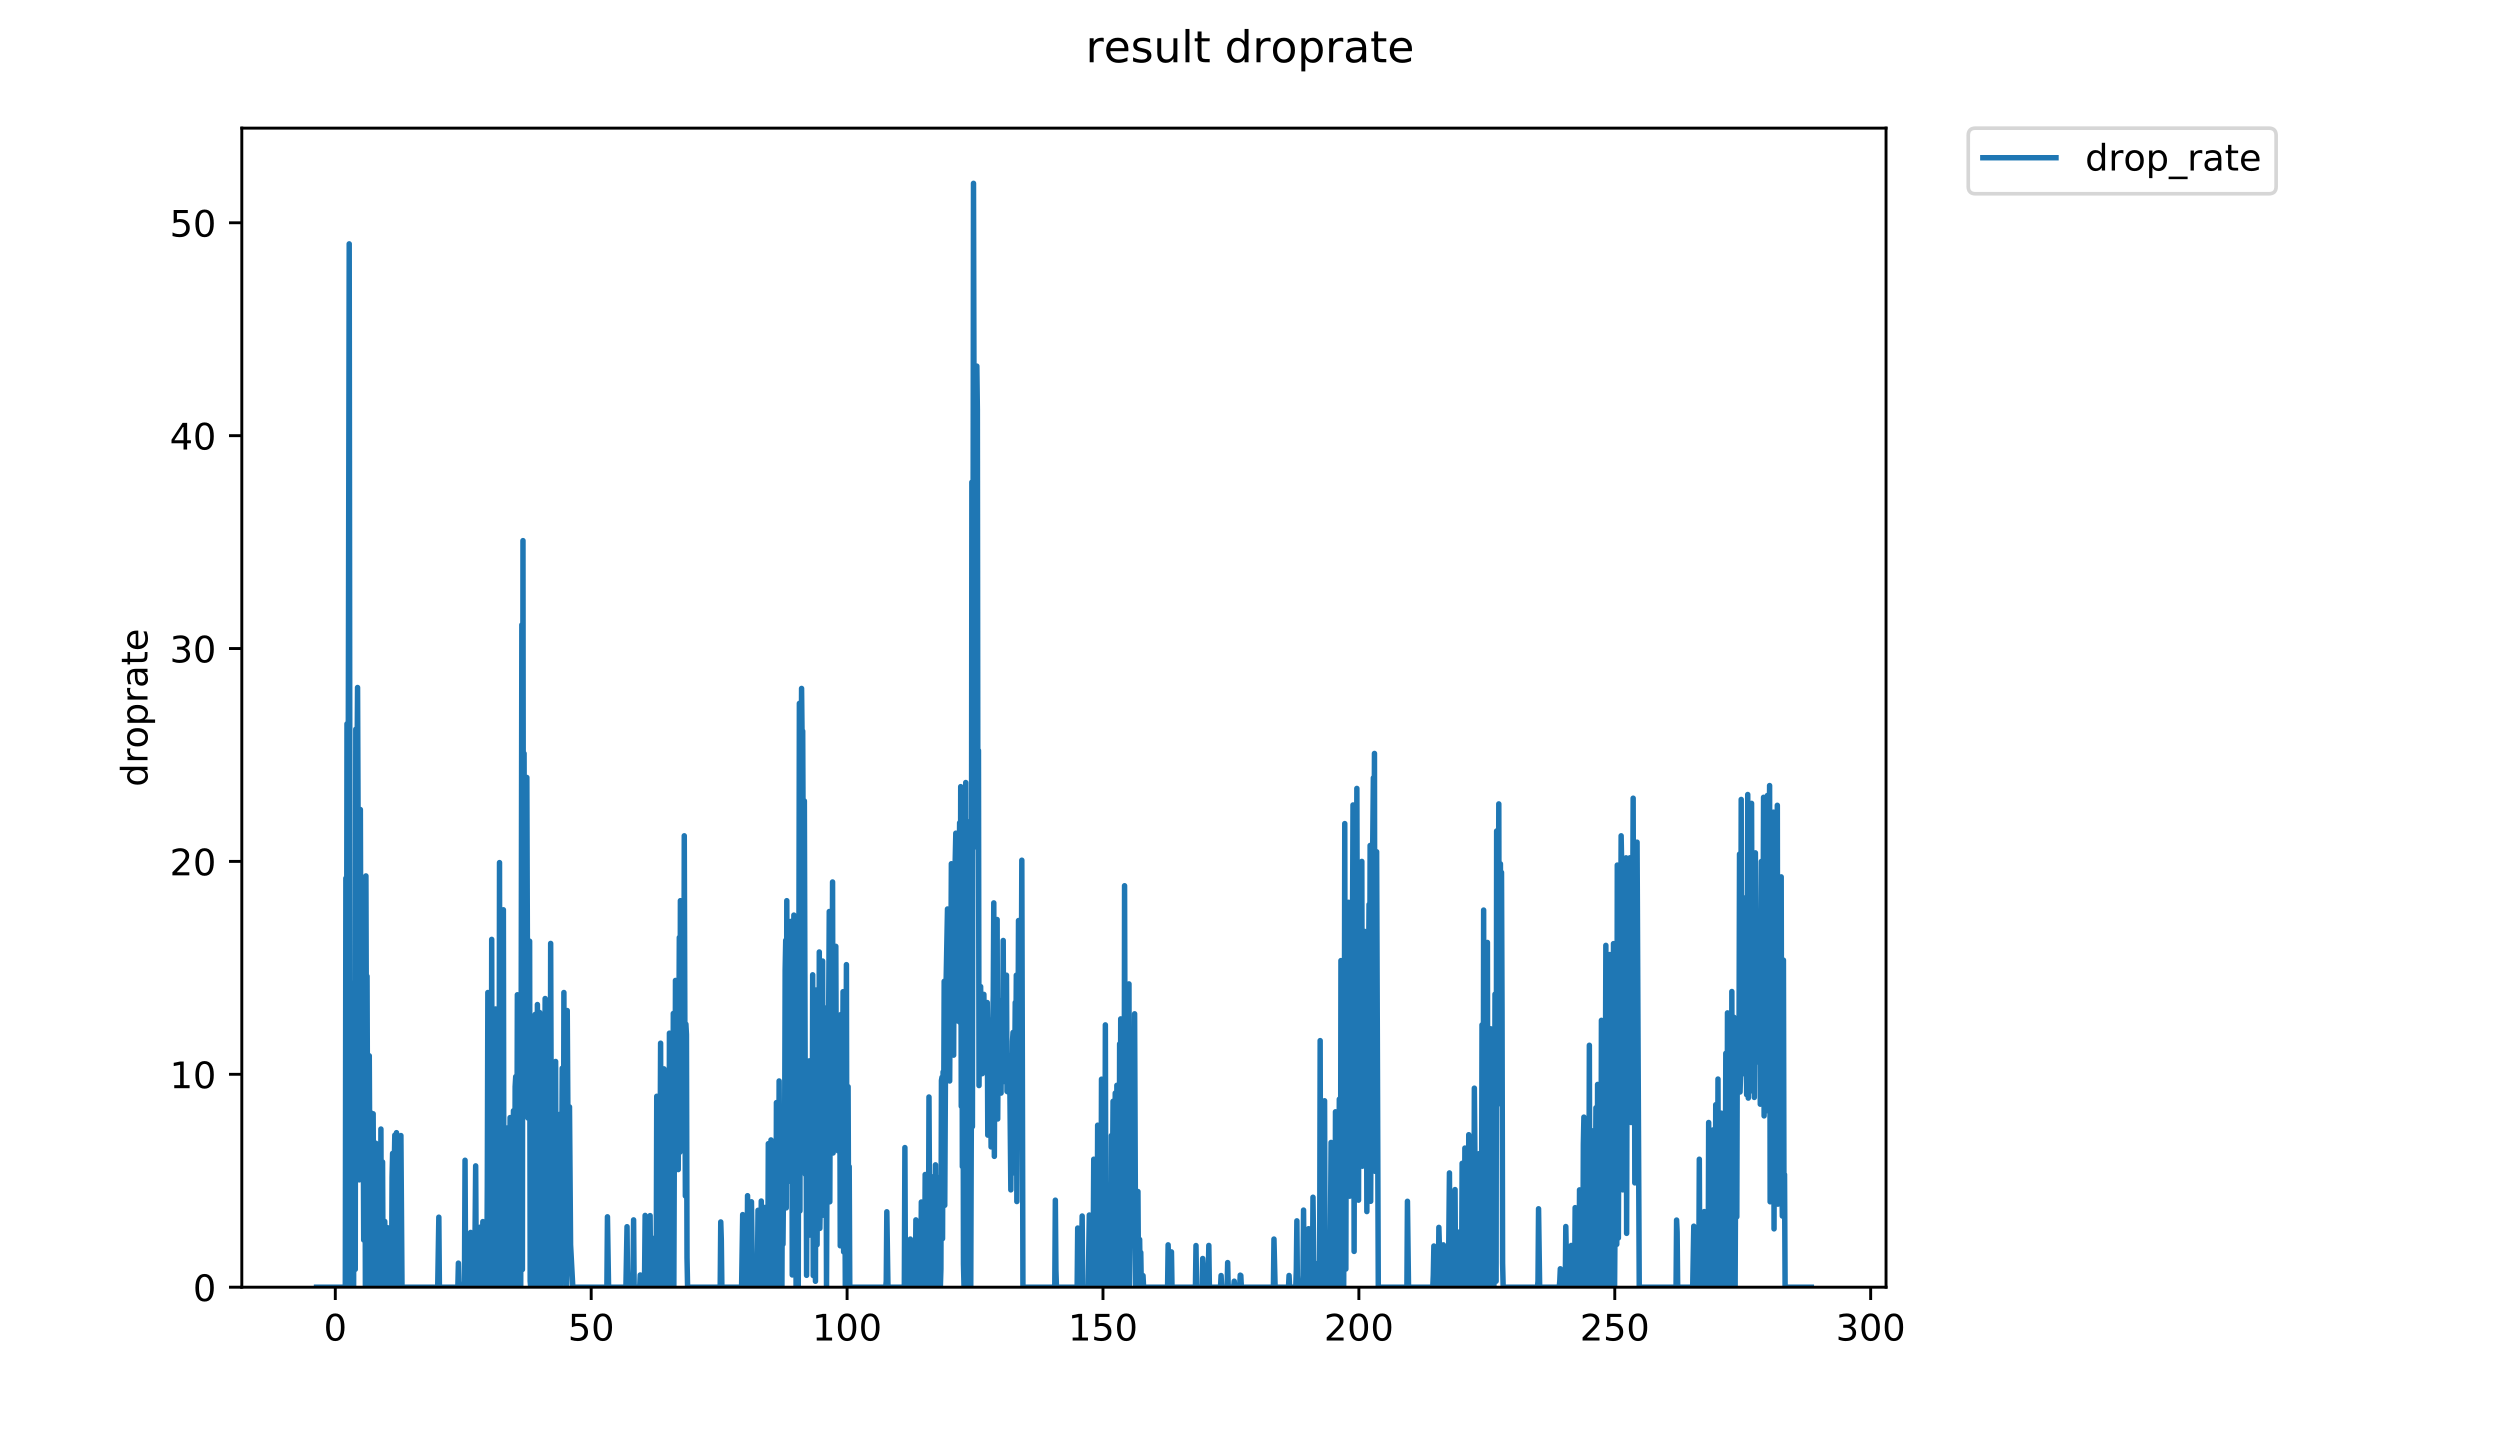 <?xml version="1.0" encoding="utf-8" standalone="no"?>
<!DOCTYPE svg PUBLIC "-//W3C//DTD SVG 1.1//EN"
  "http://www.w3.org/Graphics/SVG/1.1/DTD/svg11.dtd">
<!-- Created with matplotlib (https://matplotlib.org/) -->
<svg height="396pt" version="1.1" viewBox="0 0 684 396" width="684pt" xmlns="http://www.w3.org/2000/svg" xmlns:xlink="http://www.w3.org/1999/xlink">
 <defs>
  <style type="text/css">
*{stroke-linecap:butt;stroke-linejoin:round;}
  </style>
 </defs>
 <g id="figure_1">
  <g id="patch_1">
   <path d="M 0 396 
L 684 396 
L 684 0 
L 0 0 
z
" style="fill:#ffffff;"/>
  </g>
  <g id="axes_1">
   <g id="patch_2">
    <path d="M 66.159 352.174 
L 516.019 352.174 
L 516.019 35.062 
L 66.159 35.062 
z
" style="fill:#ffffff;"/>
   </g>
   <g id="matplotlib.axis_1">
    <g id="xtick_1">
     <g id="line2d_1">
      <defs>
       <path d="M 0 0 
L 0 3.5 
" id="m68b0803efc" style="stroke:#000000;stroke-width:0.8;"/>
      </defs>
      <g>
       <use style="stroke:#000000;stroke-width:0.8;" x="91.738" xlink:href="#m68b0803efc" y="352.174"/>
      </g>
     </g>
     <g id="text_1">
      <!-- 0 -->
      <defs>
       <path d="M 31.781 66.406 
Q 24.172 66.406 20.328 58.906 
Q 16.5 51.422 16.5 36.375 
Q 16.5 21.391 20.328 13.891 
Q 24.172 6.391 31.781 6.391 
Q 39.453 6.391 43.281 13.891 
Q 47.125 21.391 47.125 36.375 
Q 47.125 51.422 43.281 58.906 
Q 39.453 66.406 31.781 66.406 
z
M 31.781 74.219 
Q 44.047 74.219 50.516 64.516 
Q 56.984 54.828 56.984 36.375 
Q 56.984 17.969 50.516 8.266 
Q 44.047 -1.422 31.781 -1.422 
Q 19.531 -1.422 13.062 8.266 
Q 6.594 17.969 6.594 36.375 
Q 6.594 54.828 13.062 64.516 
Q 19.531 74.219 31.781 74.219 
z
" id="DejaVuSans-48"/>
      </defs>
      <g transform="translate(88.557 366.773)scale(0.1 -0.1)">
       <use xlink:href="#DejaVuSans-48"/>
      </g>
     </g>
    </g>
    <g id="xtick_2">
     <g id="line2d_2">
      <g>
       <use style="stroke:#000000;stroke-width:0.8;" x="161.751" xlink:href="#m68b0803efc" y="352.174"/>
      </g>
     </g>
     <g id="text_2">
      <!-- 50 -->
      <defs>
       <path d="M 10.797 72.906 
L 49.516 72.906 
L 49.516 64.594 
L 19.828 64.594 
L 19.828 46.734 
Q 21.969 47.469 24.109 47.828 
Q 26.266 48.188 28.422 48.188 
Q 40.625 48.188 47.75 41.5 
Q 54.891 34.812 54.891 23.391 
Q 54.891 11.625 47.562 5.094 
Q 40.234 -1.422 26.906 -1.422 
Q 22.312 -1.422 17.547 -0.641 
Q 12.797 0.141 7.719 1.703 
L 7.719 11.625 
Q 12.109 9.234 16.797 8.062 
Q 21.484 6.891 26.703 6.891 
Q 35.156 6.891 40.078 11.328 
Q 45.016 15.766 45.016 23.391 
Q 45.016 31 40.078 35.438 
Q 35.156 39.891 26.703 39.891 
Q 22.75 39.891 18.812 39.016 
Q 14.891 38.141 10.797 36.281 
z
" id="DejaVuSans-53"/>
      </defs>
      <g transform="translate(155.389 366.773)scale(0.1 -0.1)">
       <use xlink:href="#DejaVuSans-53"/>
       <use x="63.623" xlink:href="#DejaVuSans-48"/>
      </g>
     </g>
    </g>
    <g id="xtick_3">
     <g id="line2d_3">
      <g>
       <use style="stroke:#000000;stroke-width:0.8;" x="231.764" xlink:href="#m68b0803efc" y="352.174"/>
      </g>
     </g>
     <g id="text_3">
      <!-- 100 -->
      <defs>
       <path d="M 12.406 8.297 
L 28.516 8.297 
L 28.516 63.922 
L 10.984 60.406 
L 10.984 69.391 
L 28.422 72.906 
L 38.281 72.906 
L 38.281 8.297 
L 54.391 8.297 
L 54.391 0 
L 12.406 0 
z
" id="DejaVuSans-49"/>
      </defs>
      <g transform="translate(222.22 366.773)scale(0.1 -0.1)">
       <use xlink:href="#DejaVuSans-49"/>
       <use x="63.623" xlink:href="#DejaVuSans-48"/>
       <use x="127.246" xlink:href="#DejaVuSans-48"/>
      </g>
     </g>
    </g>
    <g id="xtick_4">
     <g id="line2d_4">
      <g>
       <use style="stroke:#000000;stroke-width:0.8;" x="301.777" xlink:href="#m68b0803efc" y="352.174"/>
      </g>
     </g>
     <g id="text_4">
      <!-- 150 -->
      <g transform="translate(292.233 366.773)scale(0.1 -0.1)">
       <use xlink:href="#DejaVuSans-49"/>
       <use x="63.623" xlink:href="#DejaVuSans-53"/>
       <use x="127.246" xlink:href="#DejaVuSans-48"/>
      </g>
     </g>
    </g>
    <g id="xtick_5">
     <g id="line2d_5">
      <g>
       <use style="stroke:#000000;stroke-width:0.8;" x="371.79" xlink:href="#m68b0803efc" y="352.174"/>
      </g>
     </g>
     <g id="text_5">
      <!-- 200 -->
      <defs>
       <path d="M 19.188 8.297 
L 53.609 8.297 
L 53.609 0 
L 7.328 0 
L 7.328 8.297 
Q 12.938 14.109 22.625 23.891 
Q 32.328 33.688 34.812 36.531 
Q 39.547 41.844 41.422 45.531 
Q 43.312 49.219 43.312 52.781 
Q 43.312 58.594 39.234 62.25 
Q 35.156 65.922 28.609 65.922 
Q 23.969 65.922 18.812 64.312 
Q 13.672 62.703 7.812 59.422 
L 7.812 69.391 
Q 13.766 71.781 18.938 73 
Q 24.125 74.219 28.422 74.219 
Q 39.75 74.219 46.484 68.547 
Q 53.219 62.891 53.219 53.422 
Q 53.219 48.922 51.531 44.891 
Q 49.859 40.875 45.406 35.406 
Q 44.188 33.984 37.641 27.219 
Q 31.109 20.453 19.188 8.297 
z
" id="DejaVuSans-50"/>
      </defs>
      <g transform="translate(362.246 366.773)scale(0.1 -0.1)">
       <use xlink:href="#DejaVuSans-50"/>
       <use x="63.623" xlink:href="#DejaVuSans-48"/>
       <use x="127.246" xlink:href="#DejaVuSans-48"/>
      </g>
     </g>
    </g>
    <g id="xtick_6">
     <g id="line2d_6">
      <g>
       <use style="stroke:#000000;stroke-width:0.8;" x="441.803" xlink:href="#m68b0803efc" y="352.174"/>
      </g>
     </g>
     <g id="text_6">
      <!-- 250 -->
      <g transform="translate(432.259 366.773)scale(0.1 -0.1)">
       <use xlink:href="#DejaVuSans-50"/>
       <use x="63.623" xlink:href="#DejaVuSans-53"/>
       <use x="127.246" xlink:href="#DejaVuSans-48"/>
      </g>
     </g>
    </g>
    <g id="xtick_7">
     <g id="line2d_7">
      <g>
       <use style="stroke:#000000;stroke-width:0.8;" x="511.815" xlink:href="#m68b0803efc" y="352.174"/>
      </g>
     </g>
     <g id="text_7">
      <!-- 300 -->
      <defs>
       <path d="M 40.578 39.312 
Q 47.656 37.797 51.625 33 
Q 55.609 28.219 55.609 21.188 
Q 55.609 10.406 48.188 4.484 
Q 40.766 -1.422 27.094 -1.422 
Q 22.516 -1.422 17.656 -0.516 
Q 12.797 0.391 7.625 2.203 
L 7.625 11.719 
Q 11.719 9.328 16.594 8.109 
Q 21.484 6.891 26.812 6.891 
Q 36.078 6.891 40.938 10.547 
Q 45.797 14.203 45.797 21.188 
Q 45.797 27.641 41.281 31.266 
Q 36.766 34.906 28.719 34.906 
L 20.219 34.906 
L 20.219 43.016 
L 29.109 43.016 
Q 36.375 43.016 40.234 45.922 
Q 44.094 48.828 44.094 54.297 
Q 44.094 59.906 40.109 62.906 
Q 36.141 65.922 28.719 65.922 
Q 24.656 65.922 20.016 65.031 
Q 15.375 64.156 9.812 62.312 
L 9.812 71.094 
Q 15.438 72.656 20.344 73.438 
Q 25.25 74.219 29.594 74.219 
Q 40.828 74.219 47.359 69.109 
Q 53.906 64.016 53.906 55.328 
Q 53.906 49.266 50.438 45.094 
Q 46.969 40.922 40.578 39.312 
z
" id="DejaVuSans-51"/>
      </defs>
      <g transform="translate(502.272 366.773)scale(0.1 -0.1)">
       <use xlink:href="#DejaVuSans-51"/>
       <use x="63.623" xlink:href="#DejaVuSans-48"/>
       <use x="127.246" xlink:href="#DejaVuSans-48"/>
      </g>
     </g>
    </g>
   </g>
   <g id="matplotlib.axis_2">
    <g id="ytick_1">
     <g id="line2d_8">
      <defs>
       <path d="M 0 0 
L -3.5 0 
" id="me77913642b" style="stroke:#000000;stroke-width:0.8;"/>
      </defs>
      <g>
       <use style="stroke:#000000;stroke-width:0.8;" x="66.159" xlink:href="#me77913642b" y="352.174"/>
      </g>
     </g>
     <g id="text_8">
      <!-- 0 -->
      <g transform="translate(52.796 355.973)scale(0.1 -0.1)">
       <use xlink:href="#DejaVuSans-48"/>
      </g>
     </g>
    </g>
    <g id="ytick_2">
     <g id="line2d_9">
      <g>
       <use style="stroke:#000000;stroke-width:0.8;" x="66.159" xlink:href="#me77913642b" y="293.929"/>
      </g>
     </g>
     <g id="text_9">
      <!-- 10 -->
      <g transform="translate(46.434 297.728)scale(0.1 -0.1)">
       <use xlink:href="#DejaVuSans-49"/>
       <use x="63.623" xlink:href="#DejaVuSans-48"/>
      </g>
     </g>
    </g>
    <g id="ytick_3">
     <g id="line2d_10">
      <g>
       <use style="stroke:#000000;stroke-width:0.8;" x="66.159" xlink:href="#me77913642b" y="235.684"/>
      </g>
     </g>
     <g id="text_10">
      <!-- 20 -->
      <g transform="translate(46.434 239.483)scale(0.1 -0.1)">
       <use xlink:href="#DejaVuSans-50"/>
       <use x="63.623" xlink:href="#DejaVuSans-48"/>
      </g>
     </g>
    </g>
    <g id="ytick_4">
     <g id="line2d_11">
      <g>
       <use style="stroke:#000000;stroke-width:0.8;" x="66.159" xlink:href="#me77913642b" y="177.439"/>
      </g>
     </g>
     <g id="text_11">
      <!-- 30 -->
      <g transform="translate(46.434 181.238)scale(0.1 -0.1)">
       <use xlink:href="#DejaVuSans-51"/>
       <use x="63.623" xlink:href="#DejaVuSans-48"/>
      </g>
     </g>
    </g>
    <g id="ytick_5">
     <g id="line2d_12">
      <g>
       <use style="stroke:#000000;stroke-width:0.8;" x="66.159" xlink:href="#me77913642b" y="119.194"/>
      </g>
     </g>
     <g id="text_12">
      <!-- 40 -->
      <defs>
       <path d="M 37.797 64.312 
L 12.891 25.391 
L 37.797 25.391 
z
M 35.203 72.906 
L 47.609 72.906 
L 47.609 25.391 
L 58.016 25.391 
L 58.016 17.188 
L 47.609 17.188 
L 47.609 0 
L 37.797 0 
L 37.797 17.188 
L 4.891 17.188 
L 4.891 26.703 
z
" id="DejaVuSans-52"/>
      </defs>
      <g transform="translate(46.434 122.993)scale(0.1 -0.1)">
       <use xlink:href="#DejaVuSans-52"/>
       <use x="63.623" xlink:href="#DejaVuSans-48"/>
      </g>
     </g>
    </g>
    <g id="ytick_6">
     <g id="line2d_13">
      <g>
       <use style="stroke:#000000;stroke-width:0.8;" x="66.159" xlink:href="#me77913642b" y="60.949"/>
      </g>
     </g>
     <g id="text_13">
      <!-- 50 -->
      <g transform="translate(46.434 64.748)scale(0.1 -0.1)">
       <use xlink:href="#DejaVuSans-53"/>
       <use x="63.623" xlink:href="#DejaVuSans-48"/>
      </g>
     </g>
    </g>
    <g id="text_14">
     <!-- droprate -->
     <defs>
      <path d="M 45.406 46.391 
L 45.406 75.984 
L 54.391 75.984 
L 54.391 0 
L 45.406 0 
L 45.406 8.203 
Q 42.578 3.328 38.25 0.953 
Q 33.938 -1.422 27.875 -1.422 
Q 17.969 -1.422 11.734 6.484 
Q 5.516 14.406 5.516 27.297 
Q 5.516 40.188 11.734 48.094 
Q 17.969 56 27.875 56 
Q 33.938 56 38.25 53.625 
Q 42.578 51.266 45.406 46.391 
z
M 14.797 27.297 
Q 14.797 17.391 18.875 11.75 
Q 22.953 6.109 30.078 6.109 
Q 37.203 6.109 41.297 11.75 
Q 45.406 17.391 45.406 27.297 
Q 45.406 37.203 41.297 42.844 
Q 37.203 48.484 30.078 48.484 
Q 22.953 48.484 18.875 42.844 
Q 14.797 37.203 14.797 27.297 
z
" id="DejaVuSans-100"/>
      <path d="M 41.109 46.297 
Q 39.594 47.172 37.812 47.578 
Q 36.031 48 33.891 48 
Q 26.266 48 22.188 43.047 
Q 18.109 38.094 18.109 28.812 
L 18.109 0 
L 9.078 0 
L 9.078 54.688 
L 18.109 54.688 
L 18.109 46.188 
Q 20.953 51.172 25.484 53.578 
Q 30.031 56 36.531 56 
Q 37.453 56 38.578 55.875 
Q 39.703 55.766 41.062 55.516 
z
" id="DejaVuSans-114"/>
      <path d="M 30.609 48.391 
Q 23.391 48.391 19.188 42.75 
Q 14.984 37.109 14.984 27.297 
Q 14.984 17.484 19.156 11.844 
Q 23.344 6.203 30.609 6.203 
Q 37.797 6.203 41.984 11.859 
Q 46.188 17.531 46.188 27.297 
Q 46.188 37.016 41.984 42.703 
Q 37.797 48.391 30.609 48.391 
z
M 30.609 56 
Q 42.328 56 49.016 48.375 
Q 55.719 40.766 55.719 27.297 
Q 55.719 13.875 49.016 6.219 
Q 42.328 -1.422 30.609 -1.422 
Q 18.844 -1.422 12.172 6.219 
Q 5.516 13.875 5.516 27.297 
Q 5.516 40.766 12.172 48.375 
Q 18.844 56 30.609 56 
z
" id="DejaVuSans-111"/>
      <path d="M 18.109 8.203 
L 18.109 -20.797 
L 9.078 -20.797 
L 9.078 54.688 
L 18.109 54.688 
L 18.109 46.391 
Q 20.953 51.266 25.266 53.625 
Q 29.594 56 35.594 56 
Q 45.562 56 51.781 48.094 
Q 58.016 40.188 58.016 27.297 
Q 58.016 14.406 51.781 6.484 
Q 45.562 -1.422 35.594 -1.422 
Q 29.594 -1.422 25.266 0.953 
Q 20.953 3.328 18.109 8.203 
z
M 48.688 27.297 
Q 48.688 37.203 44.609 42.844 
Q 40.531 48.484 33.406 48.484 
Q 26.266 48.484 22.188 42.844 
Q 18.109 37.203 18.109 27.297 
Q 18.109 17.391 22.188 11.75 
Q 26.266 6.109 33.406 6.109 
Q 40.531 6.109 44.609 11.75 
Q 48.688 17.391 48.688 27.297 
z
" id="DejaVuSans-112"/>
      <path d="M 34.281 27.484 
Q 23.391 27.484 19.188 25 
Q 14.984 22.516 14.984 16.5 
Q 14.984 11.719 18.141 8.906 
Q 21.297 6.109 26.703 6.109 
Q 34.188 6.109 38.703 11.406 
Q 43.219 16.703 43.219 25.484 
L 43.219 27.484 
z
M 52.203 31.203 
L 52.203 0 
L 43.219 0 
L 43.219 8.297 
Q 40.141 3.328 35.547 0.953 
Q 30.953 -1.422 24.312 -1.422 
Q 15.922 -1.422 10.953 3.297 
Q 6 8.016 6 15.922 
Q 6 25.141 12.172 29.828 
Q 18.359 34.516 30.609 34.516 
L 43.219 34.516 
L 43.219 35.406 
Q 43.219 41.609 39.141 45 
Q 35.062 48.391 27.688 48.391 
Q 23 48.391 18.547 47.266 
Q 14.109 46.141 10.016 43.891 
L 10.016 52.203 
Q 14.938 54.109 19.578 55.047 
Q 24.219 56 28.609 56 
Q 40.484 56 46.344 49.844 
Q 52.203 43.703 52.203 31.203 
z
" id="DejaVuSans-97"/>
      <path d="M 18.312 70.219 
L 18.312 54.688 
L 36.812 54.688 
L 36.812 47.703 
L 18.312 47.703 
L 18.312 18.016 
Q 18.312 11.328 20.141 9.422 
Q 21.969 7.516 27.594 7.516 
L 36.812 7.516 
L 36.812 0 
L 27.594 0 
Q 17.188 0 13.234 3.875 
Q 9.281 7.766 9.281 18.016 
L 9.281 47.703 
L 2.688 47.703 
L 2.688 54.688 
L 9.281 54.688 
L 9.281 70.219 
z
" id="DejaVuSans-116"/>
      <path d="M 56.203 29.594 
L 56.203 25.203 
L 14.891 25.203 
Q 15.484 15.922 20.484 11.062 
Q 25.484 6.203 34.422 6.203 
Q 39.594 6.203 44.453 7.469 
Q 49.312 8.734 54.109 11.281 
L 54.109 2.781 
Q 49.266 0.734 44.188 -0.344 
Q 39.109 -1.422 33.891 -1.422 
Q 20.797 -1.422 13.156 6.188 
Q 5.516 13.812 5.516 26.812 
Q 5.516 40.234 12.766 48.109 
Q 20.016 56 32.328 56 
Q 43.359 56 49.781 48.891 
Q 56.203 41.797 56.203 29.594 
z
M 47.219 32.234 
Q 47.125 39.594 43.094 43.984 
Q 39.062 48.391 32.422 48.391 
Q 24.906 48.391 20.391 44.141 
Q 15.875 39.891 15.188 32.172 
z
" id="DejaVuSans-101"/>
     </defs>
     <g transform="translate(40.354 215.236)rotate(-90)scale(0.1 -0.1)">
      <use xlink:href="#DejaVuSans-100"/>
      <use x="63.477" xlink:href="#DejaVuSans-114"/>
      <use x="104.559" xlink:href="#DejaVuSans-111"/>
      <use x="165.74" xlink:href="#DejaVuSans-112"/>
      <use x="229.217" xlink:href="#DejaVuSans-114"/>
      <use x="270.33" xlink:href="#DejaVuSans-97"/>
      <use x="331.609" xlink:href="#DejaVuSans-116"/>
      <use x="370.818" xlink:href="#DejaVuSans-101"/>
     </g>
    </g>
   </g>
   <g id="line2d_14">
    <path clip-path="url(#pa2891b1ecd)" d="M 86.607 352.174 
L 94.477 352.174 
L 94.627 240.291 
L 94.782 313.876 
L 94.934 198.044 
L 95.089 270.791 
L 95.246 227.476 
L 95.545 66.724 
L 95.856 352.174 
L 96.155 352.174 
L 96.452 270.398 
L 96.6 352.174 
L 96.748 352.174 
L 96.896 268.967 
L 97.198 347.293 
L 97.346 199.509 
L 97.528 213.655 
L 97.677 210.278 
L 97.828 188.104 
L 97.983 226.454 
L 98.139 309.324 
L 98.289 322.807 
L 98.441 297.012 
L 98.592 221.486 
L 98.743 270.369 
L 98.898 276.552 
L 99.051 273.551 
L 99.204 313.236 
L 99.354 299.966 
L 99.508 339.267 
L 99.663 320.259 
L 99.817 282.153 
L 99.967 352.174 
L 100.115 239.655 
L 100.271 291.369 
L 100.421 267.097 
L 100.724 352.174 
L 100.876 334.278 
L 101.032 288.864 
L 101.34 352.174 
L 101.489 304.459 
L 101.641 306.492 
L 101.794 352.174 
L 101.946 352.174 
L 102.097 304.727 
L 102.25 342.494 
L 102.402 329.46 
L 102.554 352.174 
L 102.707 352.174 
L 102.857 312.797 
L 103.006 337.24 
L 103.156 324.203 
L 103.31 323.292 
L 103.462 352.174 
L 103.614 352.174 
L 103.766 340.754 
L 103.921 313.876 
L 104.07 348.865 
L 104.218 308.906 
L 104.365 352.174 
L 104.665 317.912 
L 104.814 348.855 
L 104.962 352.174 
L 105.111 352.174 
L 105.262 334.177 
L 105.417 342.6 
L 105.572 337.812 
L 105.727 352.174 
L 106.034 335.905 
L 106.189 342.573 
L 106.344 344.217 
L 106.497 352.174 
L 106.652 352.174 
L 106.964 339.512 
L 107.12 352.174 
L 107.267 322.047 
L 107.416 315.563 
L 107.564 352.174 
L 107.713 352.174 
L 107.862 319.08 
L 108.017 310.571 
L 108.166 352.174 
L 108.324 352.174 
L 108.482 309.9 
L 108.639 342.78 
L 108.79 329.333 
L 108.938 352.174 
L 109.089 324.438 
L 109.238 347.196 
L 109.388 352.174 
L 109.539 352.174 
L 109.687 310.689 
L 109.987 352.174 
L 119.755 352.174 
L 120.064 333.025 
L 120.219 352.174 
L 125.267 352.174 
L 125.417 345.593 
L 125.573 352.174 
L 126.93 352.174 
L 127.078 350.515 
L 127.235 317.448 
L 127.389 348.983 
L 127.541 352.174 
L 128.471 352.174 
L 128.773 337.197 
L 128.929 352.174 
L 129.84 352.174 
L 130.141 318.986 
L 130.29 345.537 
L 130.444 352.174 
L 131.199 352.174 
L 131.349 335.767 
L 131.501 352.174 
L 131.807 352.174 
L 132.109 334.228 
L 132.261 348.929 
L 132.411 348.883 
L 132.562 352.174 
L 133.173 352.174 
L 133.325 324.593 
L 133.475 271.553 
L 133.627 352.174 
L 134.38 352.174 
L 134.53 257.013 
L 134.685 348.974 
L 134.836 352.174 
L 135.449 352.174 
L 135.597 276.059 
L 135.752 344.107 
L 135.905 352.174 
L 136.513 352.174 
L 136.666 236.007 
L 136.816 347.238 
L 136.967 352.174 
L 137.419 352.174 
L 137.57 345.666 
L 137.723 248.914 
L 137.876 345.684 
L 138.027 352.174 
L 138.333 352.174 
L 138.789 308.611 
L 138.945 348.974 
L 139.101 352.174 
L 139.408 352.174 
L 139.562 305.77 
L 139.864 319.08 
L 140.019 320.083 
L 140.174 352.174 
L 140.327 342.52 
L 140.481 303.905 
L 140.636 309.089 
L 140.79 352.174 
L 140.943 297.317 
L 141.098 294.569 
L 141.246 352.174 
L 141.394 332.147 
L 141.549 272.167 
L 142.013 352.174 
L 142.469 352.174 
L 142.777 170.968 
L 142.93 347.347 
L 143.086 147.918 
L 143.238 300.401 
L 143.39 206.156 
L 143.54 266.858 
L 143.838 244.924 
L 143.99 300.257 
L 144.141 212.714 
L 144.45 305.897 
L 144.597 273.959 
L 144.748 303.091 
L 144.902 257.506 
L 145.056 350.561 
L 145.208 352.174 
L 145.362 307.37 
L 145.51 322.22 
L 145.662 321.262 
L 145.812 297.878 
L 145.966 308.732 
L 146.122 352.174 
L 146.273 350.543 
L 146.425 277.543 
L 146.733 352.174 
L 146.882 352.174 
L 147.033 274.843 
L 147.343 352.174 
L 147.499 326.919 
L 147.657 277.019 
L 147.954 352.174 
L 148.101 343.782 
L 148.248 311.889 
L 148.395 337.067 
L 148.543 320.465 
L 148.691 352.174 
L 148.846 352.174 
L 149.15 273.198 
L 149.306 345.791 
L 149.455 312.686 
L 149.757 345.499 
L 149.904 290.069 
L 150.052 311.889 
L 150.2 352.174 
L 150.356 352.174 
L 150.512 347.4 
L 150.661 258.124 
L 150.961 352.174 
L 151.115 352.174 
L 151.263 298.922 
L 151.417 304.17 
L 151.564 352.174 
L 151.718 352.174 
L 152.016 290.424 
L 152.167 350.538 
L 152.471 311.95 
L 152.921 352.174 
L 153.074 340.817 
L 153.225 304.86 
L 153.525 352.174 
L 153.823 292.265 
L 153.976 350.552 
L 154.13 347.347 
L 154.279 271.553 
L 154.437 323.762 
L 154.594 323.991 
L 154.743 329.009 
L 155.045 352.174 
L 155.195 276.489 
L 155.502 325.046 
L 155.812 302.841 
L 156.109 340.558 
L 156.722 352.174 
L 166.043 352.174 
L 166.198 332.92 
L 166.504 352.174 
L 171.25 352.174 
L 171.554 335.627 
L 171.703 352.174 
L 173.057 352.174 
L 173.204 347.182 
L 173.351 333.763 
L 173.5 352.174 
L 175.021 352.174 
L 175.17 348.836 
L 175.321 348.902 
L 175.469 352.174 
L 176.208 352.174 
L 176.356 348.827 
L 176.507 332.541 
L 176.66 332.866 
L 176.81 352.174 
L 177.57 352.174 
L 177.718 348.846 
L 177.87 332.596 
L 178.018 350.515 
L 178.172 352.174 
L 178.47 352.174 
L 178.619 338.823 
L 178.767 340.525 
L 178.921 340.911 
L 179.074 352.174 
L 179.529 352.174 
L 179.686 299.944 
L 179.993 352.174 
L 180.443 352.174 
L 180.739 285.418 
L 180.891 352.174 
L 181.043 352.174 
L 181.195 334.328 
L 181.348 352.174 
L 181.501 352.174 
L 181.65 292.436 
L 181.799 343.924 
L 181.948 352.174 
L 182.25 305.385 
L 182.402 352.174 
L 182.556 339.408 
L 182.705 314.116 
L 183.009 352.174 
L 183.157 282.677 
L 183.461 352.174 
L 183.613 352.174 
L 183.768 326.572 
L 183.918 325.997 
L 184.068 332.486 
L 184.216 277.288 
L 184.363 352.174 
L 184.514 309.395 
L 184.661 316.925 
L 184.808 268.248 
L 184.959 317.816 
L 185.107 283.749 
L 185.259 280.388 
L 185.415 317.164 
L 185.567 319.995 
L 185.861 256.498 
L 186.008 315.247 
L 186.155 246.427 
L 186.302 311.889 
L 186.45 308.532 
L 186.758 284.666 
L 186.914 249.296 
L 187.069 309.324 
L 187.216 228.675 
L 187.514 327.212 
L 187.662 280.205 
L 187.812 283.07 
L 187.965 344.062 
L 188.121 352.174 
L 197.045 352.174 
L 197.197 334.328 
L 197.348 339.122 
L 197.504 352.174 
L 202.9 352.174 
L 203.198 332.318 
L 203.345 352.174 
L 204.381 352.174 
L 204.529 327.14 
L 204.682 352.174 
L 205.45 352.174 
L 205.597 328.809 
L 205.895 352.174 
L 207.088 352.174 
L 207.239 347.238 
L 207.391 331.141 
L 207.694 352.174 
L 208.135 352.174 
L 208.282 328.607 
L 208.576 352.174 
L 209.019 352.174 
L 209.313 330.353 
L 209.607 352.174 
L 210.057 352.174 
L 210.209 312.908 
L 210.356 320.465 
L 210.504 352.174 
L 210.799 352.174 
L 210.946 311.889 
L 211.241 342.103 
L 211.388 321.961 
L 211.535 330.353 
L 211.682 352.174 
L 212.282 352.174 
L 212.429 301.673 
L 212.577 308.782 
L 212.724 350.496 
L 212.871 335.389 
L 213.018 343.757 
L 213.167 295.755 
L 213.474 352.174 
L 213.627 352.174 
L 213.78 308.732 
L 213.933 352.174 
L 214.08 312.005 
L 214.227 340.424 
L 214.375 323.803 
L 214.522 320.282 
L 214.67 312.005 
L 214.818 265.391 
L 214.97 257.281 
L 215.117 330.478 
L 215.264 246.427 
L 215.411 296.783 
L 215.559 296.942 
L 215.706 286.9 
L 216.009 252.141 
L 216.163 275.156 
L 216.317 323.292 
L 216.464 255.654 
L 216.612 252.039 
L 216.76 348.827 
L 216.908 273.735 
L 217.055 286.9 
L 217.204 250.371 
L 217.351 322.047 
L 217.654 278.961 
L 217.806 352.174 
L 218.402 352.174 
L 218.708 192.444 
L 218.862 331.315 
L 219.011 206.562 
L 219.161 224.199 
L 219.31 188.36 
L 219.466 203.361 
L 219.616 200.017 
L 219.766 235.355 
L 219.921 219.727 
L 220.073 219.135 
L 220.376 321.348 
L 220.529 297.165 
L 220.681 348.929 
L 220.83 309.152 
L 221.134 320.913 
L 221.282 310.689 
L 221.43 290.247 
L 221.586 337.929 
L 221.737 308 
L 221.893 304.302 
L 222.19 334.075 
L 222.347 266.706 
L 222.503 349 
L 222.657 339.443 
L 222.805 299.073 
L 222.956 307.498 
L 223.109 350.561 
L 223.257 270.863 
L 223.405 338.899 
L 223.554 340.558 
L 223.703 299.073 
L 223.853 299.224 
L 224.003 332.541 
L 224.157 260.462 
L 224.311 336.084 
L 224.459 325.548 
L 224.613 287.815 
L 224.916 307.498 
L 225.069 262.941 
L 225.219 332.486 
L 225.37 296.547 
L 225.667 317.426 
L 225.82 290.693 
L 225.976 293.293 
L 226.132 352.174 
L 226.435 275.578 
L 226.587 287.277 
L 226.735 274.404 
L 226.887 249.389 
L 227.035 328.809 
L 227.184 287.273 
L 227.487 282.41 
L 227.64 285.84 
L 227.788 241.31 
L 227.937 315.458 
L 228.084 281.878 
L 228.231 281.676 
L 228.525 278.105 
L 228.677 258.917 
L 228.831 305.77 
L 228.981 307.624 
L 229.135 278.161 
L 229.286 314.858 
L 229.438 287.277 
L 229.59 280.388 
L 229.74 283.265 
L 229.894 340.849 
L 230.049 277.582 
L 230.204 318.755 
L 230.359 315.472 
L 230.513 299.514 
L 230.663 271.324 
L 230.817 342.52 
L 230.971 279.97 
L 231.277 352.174 
L 231.58 263.924 
L 231.733 352.174 
L 231.886 308.369 
L 232.039 297.317 
L 232.192 340.911 
L 232.342 319.174 
L 232.497 352.174 
L 242.328 352.174 
L 242.478 350.524 
L 242.634 331.542 
L 242.946 352.174 
L 247.422 352.174 
L 247.577 313.981 
L 247.725 348.855 
L 247.873 352.174 
L 248.776 352.174 
L 249.074 339.011 
L 249.229 352.174 
L 250.438 352.174 
L 250.585 333.763 
L 250.883 352.174 
L 251.78 352.174 
L 251.928 347.196 
L 252.077 328.876 
L 252.224 347.139 
L 252.38 352.174 
L 252.822 352.174 
L 252.975 348.938 
L 253.126 321.348 
L 253.422 352.174 
L 253.873 352.174 
L 254.02 343.83 
L 254.167 300.14 
L 254.461 352.174 
L 254.756 352.174 
L 254.903 350.496 
L 255.205 336.04 
L 255.36 321.938 
L 255.654 352.174 
L 255.802 345.46 
L 255.949 318.7 
L 256.247 352.174 
L 256.542 352.174 
L 256.69 322.22 
L 256.837 325.318 
L 257.133 352.174 
L 257.28 352.174 
L 257.431 347.238 
L 257.579 295.593 
L 257.73 294.75 
L 257.879 338.899 
L 258.029 293.275 
L 258.179 307.75 
L 258.327 268.489 
L 258.482 329.772 
L 258.791 271.947 
L 259.235 248.702 
L 259.533 285.987 
L 259.681 279.16 
L 259.83 295.755 
L 259.983 269.431 
L 260.138 266.003 
L 260.293 236.319 
L 260.451 268.967 
L 260.605 255.901 
L 260.761 260.624 
L 260.917 288.692 
L 261.066 248.224 
L 261.508 227.963 
L 261.655 233.341 
L 261.803 255.654 
L 261.952 230.344 
L 262.101 279.368 
L 262.401 239.974 
L 262.552 225.124 
L 262.701 279.779 
L 262.851 215.224 
L 263.001 302.674 
L 263.149 222.741 
L 263.299 319.174 
L 263.448 250.951 
L 263.603 345.774 
L 263.758 352.174 
L 263.915 352.174 
L 264.072 308.216 
L 264.227 214.1 
L 264.383 334.717 
L 264.533 298.031 
L 264.682 224.763 
L 264.836 339.373 
L 265.136 270.369 
L 265.29 352.174 
L 265.597 352.174 
L 265.749 308.246 
L 265.901 131.92 
L 266.052 308.246 
L 266.348 50.163 
L 266.503 115.654 
L 266.656 107.61 
L 266.964 126.555 
L 267.112 126.496 
L 267.26 100.169 
L 267.407 112.144 
L 267.555 232.013 
L 267.706 205.324 
L 267.858 297.012 
L 268.006 279.16 
L 268.153 286.9 
L 268.301 269.926 
L 268.449 285.418 
L 268.745 293.762 
L 268.893 273.959 
L 269.041 288.573 
L 269.189 272.066 
L 269.344 283.557 
L 269.497 282.988 
L 269.65 287.637 
L 269.803 284.41 
L 269.956 290.864 
L 270.108 274.298 
L 270.256 310.571 
L 270.557 285.798 
L 270.865 300.97 
L 271.013 290.424 
L 271.161 313.789 
L 271.309 278.952 
L 271.456 283.552 
L 271.604 280.205 
L 271.753 272.295 
L 271.9 247.033 
L 272.053 316.381 
L 272.204 278.756 
L 272.357 277.543 
L 272.51 274.729 
L 272.662 276.132 
L 272.815 251.584 
L 272.97 306.15 
L 273.126 282.533 
L 273.424 294.095 
L 273.579 273.767 
L 273.881 299.073 
L 274.029 280.205 
L 274.33 286.174 
L 274.478 257.318 
L 274.627 295.915 
L 274.775 278.742 
L 274.927 281.822 
L 275.075 282.28 
L 275.223 285.608 
L 275.371 266.815 
L 275.518 298.616 
L 275.666 292.093 
L 275.814 298.769 
L 275.962 288.756 
L 276.11 290.247 
L 276.261 293.44 
L 276.564 325.548 
L 276.715 296.547 
L 276.864 299.224 
L 277.014 284.905 
L 277.163 282.479 
L 277.313 320.913 
L 277.463 287.824 
L 277.617 294.411 
L 277.769 274.298 
L 277.917 290.424 
L 278.064 266.815 
L 278.211 328.742 
L 278.359 295.268 
L 278.511 288.366 
L 278.663 251.863 
L 279.122 313.981 
L 279.419 274.182 
L 279.569 235.355 
L 279.872 352.174 
L 288.585 352.174 
L 288.741 328.368 
L 288.895 347.387 
L 289.048 352.174 
L 294.707 352.174 
L 294.86 335.995 
L 295.166 352.174 
L 295.774 352.174 
L 296.081 332.705 
L 296.229 352.174 
L 297.734 352.174 
L 298.033 332.43 
L 298.18 352.174 
L 298.94 352.174 
L 299.093 342.52 
L 299.249 317.164 
L 299.405 350.587 
L 299.554 352.174 
L 300.007 352.174 
L 300.161 347.334 
L 300.317 307.857 
L 300.467 345.574 
L 300.62 352.174 
L 301.073 352.174 
L 301.221 345.518 
L 301.369 295.268 
L 301.52 342.358 
L 301.677 352.174 
L 302.129 352.174 
L 302.277 342.189 
L 302.425 280.411 
L 302.572 343.782 
L 302.722 352.174 
L 302.874 352.174 
L 303.024 339.085 
L 303.173 340.558 
L 303.321 352.174 
L 303.471 324.203 
L 303.622 348.902 
L 303.771 352.174 
L 303.923 352.174 
L 304.078 310.685 
L 304.228 342.33 
L 304.533 301.312 
L 304.682 347.196 
L 304.831 352.174 
L 305.13 299.073 
L 305.278 348.836 
L 305.429 352.174 
L 305.576 296.942 
L 305.876 352.174 
L 306.179 352.174 
L 306.327 285.608 
L 306.475 325.472 
L 306.63 278.77 
L 306.781 342.385 
L 306.932 345.611 
L 307.087 294.569 
L 307.234 307.242 
L 307.382 343.83 
L 307.53 352.174 
L 307.679 242.341 
L 307.976 352.174 
L 308.124 345.499 
L 308.277 303.229 
L 308.425 312.349 
L 308.581 329.895 
L 308.887 269.199 
L 309.038 352.174 
L 309.193 341.004 
L 309.35 303.242 
L 309.505 320.259 
L 309.658 288.169 
L 309.816 325.413 
L 309.965 283.07 
L 310.123 322.265 
L 310.272 307.75 
L 310.428 277.379 
L 310.733 352.174 
L 311.191 352.174 
L 311.342 325.997 
L 311.5 350.604 
L 311.651 352.174 
L 311.802 339.122 
L 311.955 350.552 
L 312.111 342.678 
L 312.266 352.174 
L 312.574 352.174 
L 312.731 349.009 
L 312.887 352.174 
L 319.452 352.174 
L 319.6 340.591 
L 319.909 352.174 
L 320.057 352.174 
L 320.353 343.853 
L 320.508 342.52 
L 320.659 352.174 
L 327.07 352.174 
L 327.222 340.785 
L 327.374 352.174 
L 328.904 352.174 
L 329.061 344.324 
L 329.526 352.174 
L 330.428 352.174 
L 330.582 348.956 
L 330.733 340.754 
L 330.886 352.174 
L 333.934 352.174 
L 334.09 348.991 
L 334.245 352.174 
L 335.743 352.174 
L 335.89 345.441 
L 336.037 352.174 
L 337.532 352.174 
L 337.683 350.533 
L 337.83 352.174 
L 339.178 352.174 
L 339.329 348.883 
L 339.484 348.983 
L 339.639 352.174 
L 348.405 352.174 
L 348.555 339.011 
L 348.868 352.174 
L 352.531 352.174 
L 352.686 348.974 
L 352.841 352.174 
L 354.523 352.174 
L 354.675 347.32 
L 354.825 334.024 
L 354.973 352.174 
L 356.345 352.174 
L 356.499 348.956 
L 356.651 331.083 
L 356.8 352.174 
L 357.712 352.174 
L 357.868 350.578 
L 358.022 336.173 
L 358.324 352.174 
L 358.93 352.174 
L 359.082 348.938 
L 359.233 327.564 
L 359.533 352.174 
L 359.985 352.174 
L 360.138 345.72 
L 360.294 352.174 
L 361.045 352.174 
L 361.196 284.715 
L 361.346 350.533 
L 361.499 352.174 
L 362.1 352.174 
L 362.4 301.169 
L 362.552 352.174 
L 363.298 352.174 
L 363.446 337.24 
L 363.595 337.197 
L 363.743 352.174 
L 363.891 352.174 
L 364.189 312.574 
L 364.491 348.893 
L 364.642 326.143 
L 364.791 352.174 
L 365.238 352.174 
L 365.387 304.188 
L 365.685 337.24 
L 365.835 322.474 
L 365.985 352.174 
L 366.136 352.174 
L 366.286 335.767 
L 366.435 300.733 
L 366.732 352.174 
L 366.881 262.821 
L 367.03 334.024 
L 367.183 348.929 
L 367.332 282.479 
L 367.631 352.174 
L 367.778 313.679 
L 367.926 225.337 
L 368.075 327.212 
L 368.224 347.21 
L 368.373 277.501 
L 368.521 282.28 
L 368.672 276.914 
L 368.82 285.418 
L 368.97 246.872 
L 369.118 248.997 
L 369.267 327.283 
L 369.417 315.874 
L 369.572 262.566 
L 369.724 308.611 
L 369.878 261.822 
L 370.031 257.244 
L 370.184 220.238 
L 370.334 235.355 
L 370.485 342.385 
L 370.633 270.398 
L 370.785 264.072 
L 370.936 268.733 
L 371.087 265.704 
L 371.236 215.714 
L 371.386 273.642 
L 371.536 241.624 
L 371.693 328.368 
L 371.84 263.975 
L 371.993 269.66 
L 372.144 265.946 
L 372.294 242.965 
L 372.443 269.674 
L 372.594 235.684 
L 372.744 319.08 
L 372.9 309.324 
L 373.051 278.961 
L 373.205 316.679 
L 373.356 254.829 
L 373.508 258.074 
L 373.66 267.808 
L 373.815 265.529 
L 373.97 331.486 
L 374.122 277.334 
L 374.419 269.204 
L 374.57 247.464 
L 374.718 289.117 
L 374.866 231.32 
L 375.013 328.675 
L 375.308 258.176 
L 375.752 212.815 
L 375.904 247.169 
L 376.052 206.147 
L 376.199 320.465 
L 376.347 263.468 
L 376.495 253.425 
L 376.644 233.037 
L 377.099 352.174 
L 384.929 352.174 
L 385.076 328.675 
L 385.371 352.174 
L 392.005 352.174 
L 392.152 348.836 
L 392.306 340.911 
L 392.606 352.174 
L 393.524 352.174 
L 393.674 335.813 
L 394.139 352.174 
L 394.749 352.174 
L 394.898 340.591 
L 395.054 352.174 
L 396.26 352.174 
L 396.567 320.913 
L 396.723 352.174 
L 397.659 352.174 
L 397.807 330.663 
L 398.103 325.472 
L 398.252 352.174 
L 398.988 352.174 
L 399.136 337.111 
L 399.285 352.174 
L 399.734 352.174 
L 399.885 350.547 
L 400.037 318.292 
L 400.186 352.174 
L 400.485 352.174 
L 400.641 350.574 
L 400.789 314.116 
L 400.939 317.524 
L 401.091 352.174 
L 401.696 352.174 
L 401.85 310.456 
L 402.004 352.174 
L 402.313 352.174 
L 402.468 341.034 
L 402.621 313.559 
L 402.93 352.174 
L 403.231 352.174 
L 403.381 297.724 
L 403.84 352.174 
L 403.989 347.196 
L 404.141 352.174 
L 404.289 320.646 
L 404.438 323.884 
L 404.587 315.667 
L 404.735 352.174 
L 404.885 352.174 
L 405.032 327.069 
L 405.18 325.472 
L 405.329 340.525 
L 405.477 280.411 
L 405.625 352.174 
L 405.774 352.174 
L 405.922 248.997 
L 406.069 352.174 
L 406.217 352.174 
L 406.364 323.721 
L 406.512 318.7 
L 406.659 352.174 
L 406.958 257.857 
L 407.105 350.5 
L 407.399 291.747 
L 407.547 352.174 
L 407.694 352.174 
L 407.841 281.472 
L 407.989 305.578 
L 408.136 352.174 
L 408.289 347.293 
L 408.437 352.174 
L 408.733 352.174 
L 408.881 335.533 
L 409.033 272.005 
L 409.333 350.538 
L 409.48 227.363 
L 409.628 268.489 
L 409.776 231.667 
L 409.923 267.06 
L 410.071 219.951 
L 410.219 301.963 
L 410.515 236.346 
L 410.664 280.411 
L 410.812 238.688 
L 410.96 277.073 
L 411.109 345.555 
L 411.264 352.174 
L 420.645 352.174 
L 420.797 350.547 
L 420.947 330.724 
L 421.249 352.174 
L 426.608 352.174 
L 426.755 350.491 
L 426.902 347.139 
L 427.052 348.874 
L 427.199 352.174 
L 428.252 352.174 
L 428.401 335.58 
L 428.697 352.174 
L 429.603 352.174 
L 429.906 340.754 
L 430.054 350.515 
L 430.202 352.174 
L 430.81 352.174 
L 430.958 330.416 
L 431.413 352.174 
L 432.011 352.174 
L 432.16 325.548 
L 432.308 333.869 
L 432.456 352.174 
L 433.048 352.174 
L 433.201 313.127 
L 433.354 305.642 
L 433.507 342.494 
L 433.662 350.574 
L 433.809 320.555 
L 433.957 327.069 
L 434.105 352.174 
L 434.549 352.174 
L 434.697 342.161 
L 434.847 285.987 
L 434.997 347.252 
L 435.146 352.174 
L 435.441 352.174 
L 435.59 350.519 
L 435.74 309.395 
L 436.2 352.174 
L 436.35 352.174 
L 436.65 303.091 
L 436.95 352.174 
L 437.101 296.703 
L 437.249 315.458 
L 437.4 352.174 
L 437.548 350.51 
L 437.847 297.724 
L 437.996 345.537 
L 438.148 279.165 
L 438.454 352.174 
L 438.606 347.32 
L 438.758 297.165 
L 438.91 305.255 
L 439.06 352.174 
L 439.36 258.654 
L 439.511 352.174 
L 439.661 352.174 
L 439.963 298.485 
L 440.115 339.195 
L 440.263 345.499 
L 440.413 261.166 
L 440.712 352.174 
L 440.861 296.074 
L 441.011 314.116 
L 441.158 352.174 
L 441.305 352.174 
L 441.453 258.176 
L 441.748 352.174 
L 441.896 332.09 
L 442.046 281.224 
L 442.194 302.392 
L 442.342 340.458 
L 442.489 236.688 
L 442.637 238.688 
L 442.784 338.707 
L 443.09 260.715 
L 443.243 274.943 
L 443.396 262.941 
L 443.544 228.675 
L 443.691 236.688 
L 443.839 267.06 
L 443.988 325.548 
L 444.139 252.652 
L 444.292 258.595 
L 444.441 257.318 
L 444.589 239.335 
L 444.74 254.283 
L 444.892 234.705 
L 445.043 337.449 
L 445.194 270.826 
L 445.344 271.553 
L 445.492 265.639 
L 445.641 250.951 
L 445.794 252.93 
L 445.942 234.691 
L 446.238 307.114 
L 446.386 243.695 
L 446.533 259.855 
L 446.68 254.819 
L 446.832 218.39 
L 446.983 278.55 
L 447.132 243.582 
L 447.28 323.639 
L 447.595 258.231 
L 447.751 263.299 
L 447.9 230.419 
L 448.497 352.174 
L 458.567 352.174 
L 458.715 333.816 
L 458.863 337.154 
L 459.011 352.174 
L 463.119 352.174 
L 463.419 335.485 
L 463.718 352.174 
L 464.628 352.174 
L 464.776 350.5 
L 464.932 317.164 
L 465.079 352.174 
L 466.137 352.174 
L 466.292 331.486 
L 466.447 336.217 
L 466.602 352.174 
L 467.342 352.174 
L 467.49 307.114 
L 467.638 345.518 
L 467.787 352.174 
L 468.38 352.174 
L 468.678 309.152 
L 468.828 347.21 
L 468.977 352.174 
L 469.126 352.174 
L 469.276 350.524 
L 469.424 302.25 
L 469.582 352.174 
L 469.74 352.174 
L 469.889 343.924 
L 470.041 295.231 
L 470.191 345.611 
L 470.34 352.174 
L 470.644 352.174 
L 470.955 304.562 
L 471.112 347.464 
L 471.268 344.282 
L 471.425 350.6 
L 471.582 322.184 
L 471.732 329.269 
L 471.88 352.174 
L 472.03 329.074 
L 472.18 288.187 
L 472.486 350.533 
L 472.637 277.125 
L 472.785 350.51 
L 472.933 297.1 
L 473.229 352.174 
L 473.377 283.944 
L 473.528 343.924 
L 473.679 345.648 
L 473.832 271.278 
L 473.98 352.174 
L 474.276 352.174 
L 474.427 278.342 
L 474.729 352.174 
L 474.881 316.281 
L 475.034 315.168 
L 475.19 332.92 
L 475.337 282.28 
L 475.487 287.824 
L 475.635 287.273 
L 475.783 290.424 
L 475.931 233.681 
L 476.079 298.769 
L 476.235 293.453 
L 476.393 218.729 
L 476.545 293.929 
L 476.694 285.987 
L 476.842 288.937 
L 476.99 257.318 
L 477.287 285.418 
L 477.436 245.669 
L 477.884 299.523 
L 478.035 270.369 
L 478.182 217.379 
L 478.331 300.438 
L 478.628 222.741 
L 478.927 298.485 
L 479.225 219.799 
L 479.377 270.826 
L 479.529 282.215 
L 479.678 238.324 
L 479.978 300.257 
L 480.273 233.341 
L 480.57 290.601 
L 480.721 250.451 
L 480.869 263.975 
L 481.021 288.723 
L 481.17 286.174 
L 481.467 253.99 
L 481.615 302.107 
L 481.912 235.684 
L 482.209 297.257 
L 482.512 218.144 
L 482.66 305.31 
L 482.956 233.681 
L 483.107 237.968 
L 483.255 303.914 
L 483.56 217.641 
L 483.71 298.183 
L 483.864 258.853 
L 484.013 249.874 
L 484.161 214.93 
L 484.309 328.809 
L 484.611 229.811 
L 484.761 298.031 
L 485.069 260.966 
L 485.223 222.206 
L 485.377 336.217 
L 485.528 263.825 
L 485.679 246.126 
L 485.978 291.639 
L 486.128 282.874 
L 486.276 220.33 
L 486.429 329.46 
L 486.727 264.724 
L 487.029 311.726 
L 487.336 239.914 
L 487.489 319.995 
L 487.642 332.705 
L 487.946 262.692 
L 488.095 327.354 
L 488.248 321.348 
L 488.403 352.174 
L 495.571 352.174 
L 495.571 352.174 
" style="fill:none;stroke:#1f77b4;stroke-linecap:square;stroke-width:1.5;"/>
   </g>
   <g id="patch_3">
    <path d="M 66.159 352.174 
L 66.159 35.062 
" style="fill:none;stroke:#000000;stroke-linecap:square;stroke-linejoin:miter;stroke-width:0.8;"/>
   </g>
   <g id="patch_4">
    <path d="M 516.019 352.174 
L 516.019 35.062 
" style="fill:none;stroke:#000000;stroke-linecap:square;stroke-linejoin:miter;stroke-width:0.8;"/>
   </g>
   <g id="patch_5">
    <path d="M 66.159 352.174 
L 516.019 352.174 
" style="fill:none;stroke:#000000;stroke-linecap:square;stroke-linejoin:miter;stroke-width:0.8;"/>
   </g>
   <g id="patch_6">
    <path d="M 66.159 35.062 
L 516.019 35.062 
" style="fill:none;stroke:#000000;stroke-linecap:square;stroke-linejoin:miter;stroke-width:0.8;"/>
   </g>
   <g id="legend_1">
    <g id="patch_7">
     <path d="M 540.512 53.019 
L 620.748 53.019 
Q 622.748 53.019 622.748 51.019 
L 622.748 37.062 
Q 622.748 35.062 620.748 35.062 
L 540.512 35.062 
Q 538.512 35.062 538.512 37.062 
L 538.512 51.019 
Q 538.512 53.019 540.512 53.019 
z
" style="fill:#ffffff;opacity:0.8;stroke:#cccccc;stroke-linejoin:miter;"/>
    </g>
    <g id="line2d_15">
     <path d="M 542.512 43.161 
L 562.512 43.161 
" style="fill:none;stroke:#1f77b4;stroke-linecap:square;stroke-width:1.5;"/>
    </g>
    <g id="line2d_16"/>
    <g id="text_15">
     <!-- drop_rate -->
     <defs>
      <path d="M 50.984 -16.609 
L 50.984 -23.578 
L -0.984 -23.578 
L -0.984 -16.609 
z
" id="DejaVuSans-95"/>
     </defs>
     <g transform="translate(570.512 46.661)scale(0.1 -0.1)">
      <use xlink:href="#DejaVuSans-100"/>
      <use x="63.477" xlink:href="#DejaVuSans-114"/>
      <use x="104.559" xlink:href="#DejaVuSans-111"/>
      <use x="165.74" xlink:href="#DejaVuSans-112"/>
      <use x="229.217" xlink:href="#DejaVuSans-95"/>
      <use x="279.217" xlink:href="#DejaVuSans-114"/>
      <use x="320.33" xlink:href="#DejaVuSans-97"/>
      <use x="381.609" xlink:href="#DejaVuSans-116"/>
      <use x="420.818" xlink:href="#DejaVuSans-101"/>
     </g>
    </g>
   </g>
  </g>
  <g id="text_16">
   <!-- result droprate -->
   <defs>
    <path d="M 44.281 53.078 
L 44.281 44.578 
Q 40.484 46.531 36.375 47.5 
Q 32.281 48.484 27.875 48.484 
Q 21.188 48.484 17.844 46.438 
Q 14.5 44.391 14.5 40.281 
Q 14.5 37.156 16.891 35.375 
Q 19.281 33.594 26.516 31.984 
L 29.594 31.297 
Q 39.156 29.25 43.188 25.516 
Q 47.219 21.781 47.219 15.094 
Q 47.219 7.469 41.188 3.016 
Q 35.156 -1.422 24.609 -1.422 
Q 20.219 -1.422 15.453 -0.562 
Q 10.688 0.297 5.422 2 
L 5.422 11.281 
Q 10.406 8.688 15.234 7.391 
Q 20.062 6.109 24.812 6.109 
Q 31.156 6.109 34.562 8.281 
Q 37.984 10.453 37.984 14.406 
Q 37.984 18.062 35.516 20.016 
Q 33.062 21.969 24.703 23.781 
L 21.578 24.516 
Q 13.234 26.266 9.516 29.906 
Q 5.812 33.547 5.812 39.891 
Q 5.812 47.609 11.281 51.797 
Q 16.75 56 26.812 56 
Q 31.781 56 36.172 55.266 
Q 40.578 54.547 44.281 53.078 
z
" id="DejaVuSans-115"/>
    <path d="M 8.5 21.578 
L 8.5 54.688 
L 17.484 54.688 
L 17.484 21.922 
Q 17.484 14.156 20.5 10.266 
Q 23.531 6.391 29.594 6.391 
Q 36.859 6.391 41.078 11.031 
Q 45.312 15.672 45.312 23.688 
L 45.312 54.688 
L 54.297 54.688 
L 54.297 0 
L 45.312 0 
L 45.312 8.406 
Q 42.047 3.422 37.719 1 
Q 33.406 -1.422 27.688 -1.422 
Q 18.266 -1.422 13.375 4.438 
Q 8.5 10.297 8.5 21.578 
z
M 31.109 56 
z
" id="DejaVuSans-117"/>
    <path d="M 9.422 75.984 
L 18.406 75.984 
L 18.406 0 
L 9.422 0 
z
" id="DejaVuSans-108"/>
    <path id="DejaVuSans-32"/>
   </defs>
   <g transform="translate(297.048 17.038)scale(0.12 -0.12)">
    <use xlink:href="#DejaVuSans-114"/>
    <use x="41.082" xlink:href="#DejaVuSans-101"/>
    <use x="102.605" xlink:href="#DejaVuSans-115"/>
    <use x="154.705" xlink:href="#DejaVuSans-117"/>
    <use x="218.084" xlink:href="#DejaVuSans-108"/>
    <use x="245.867" xlink:href="#DejaVuSans-116"/>
    <use x="285.076" xlink:href="#DejaVuSans-32"/>
    <use x="316.863" xlink:href="#DejaVuSans-100"/>
    <use x="380.34" xlink:href="#DejaVuSans-114"/>
    <use x="421.422" xlink:href="#DejaVuSans-111"/>
    <use x="482.604" xlink:href="#DejaVuSans-112"/>
    <use x="546.08" xlink:href="#DejaVuSans-114"/>
    <use x="587.193" xlink:href="#DejaVuSans-97"/>
    <use x="648.473" xlink:href="#DejaVuSans-116"/>
    <use x="687.682" xlink:href="#DejaVuSans-101"/>
   </g>
  </g>
 </g>
 <defs>
  <clipPath id="pa2891b1ecd">
   <rect height="317.112" width="449.861" x="66.159" y="35.062"/>
  </clipPath>
 </defs>
</svg>
